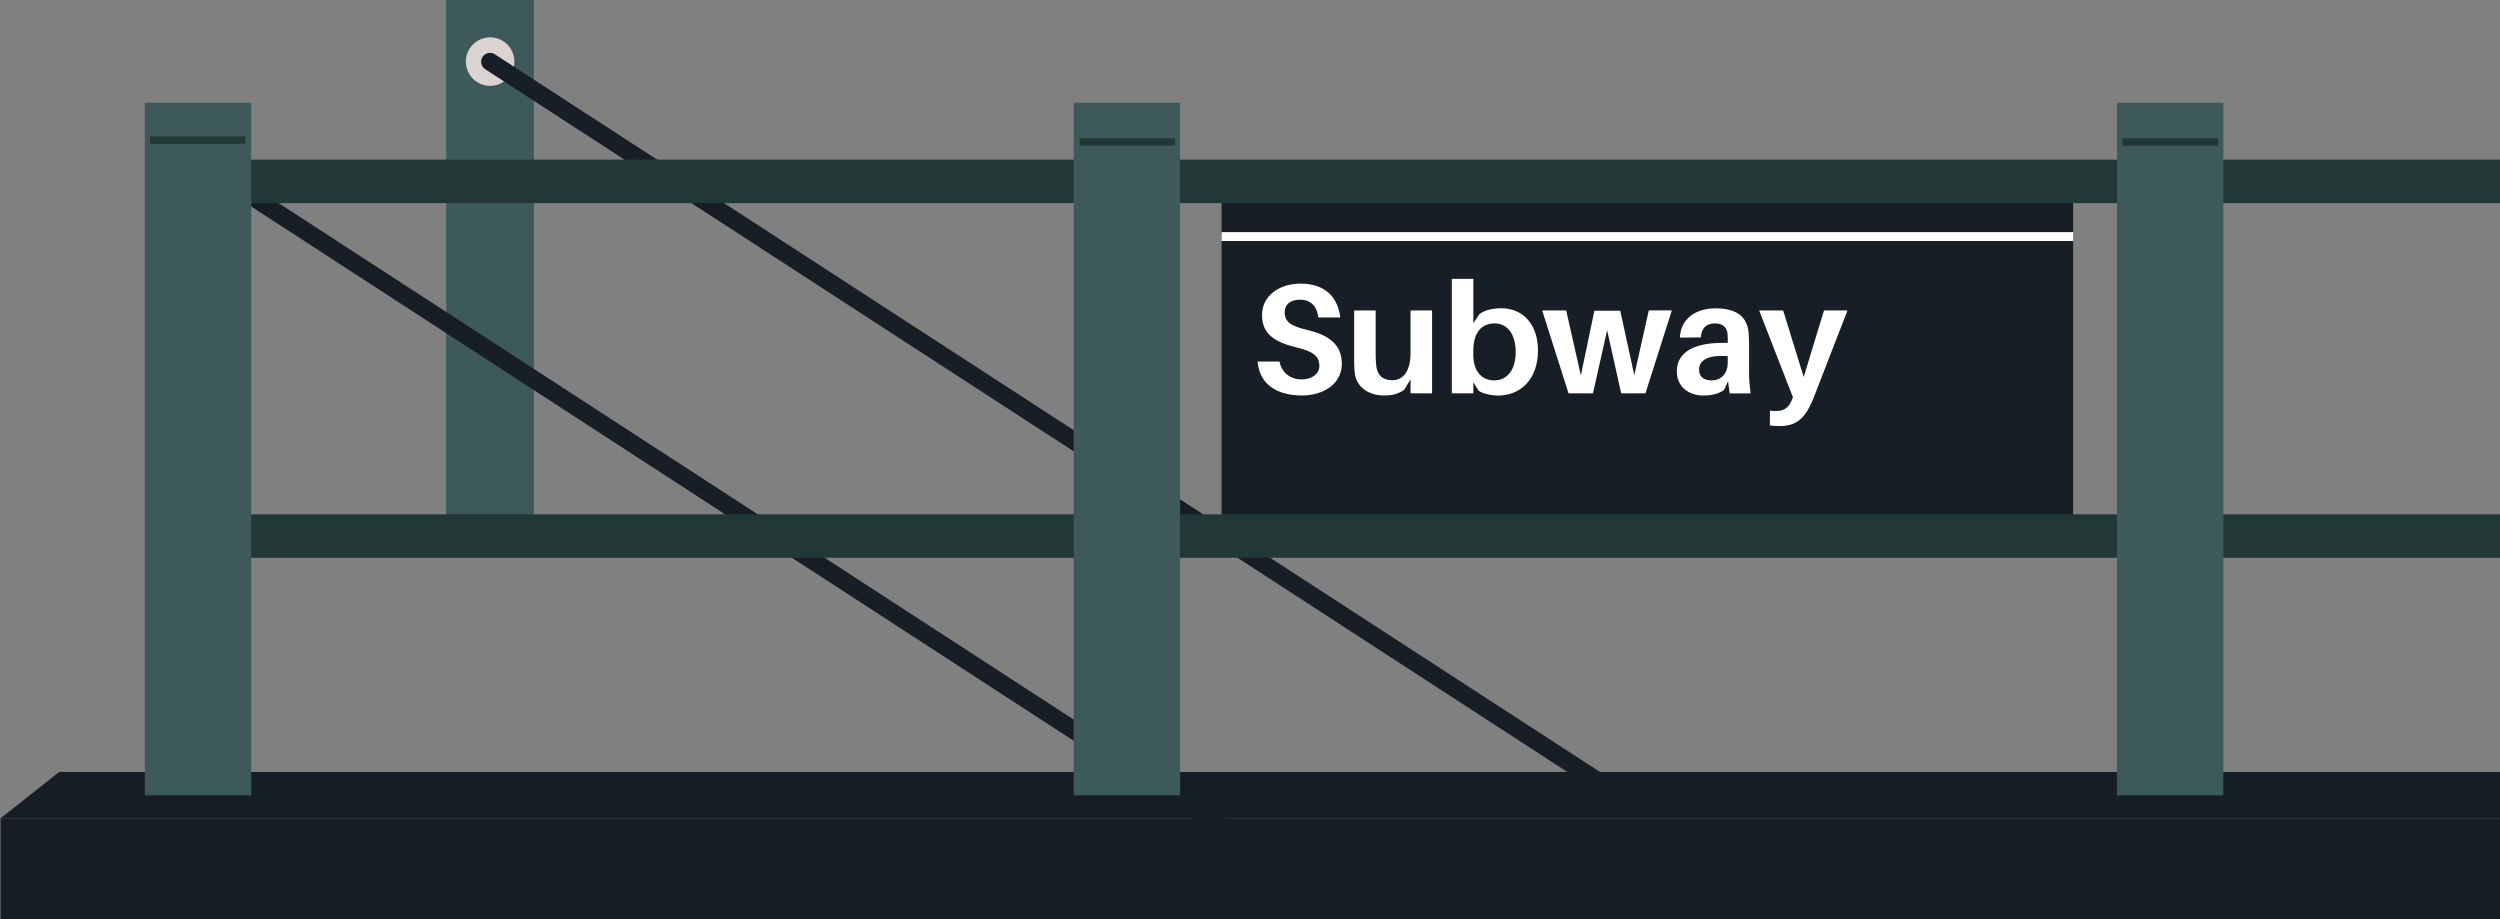 <!-- Generator: Adobe Illustrator 24.3.0, SVG Export Plug-In  -->
<svg version="1.1" xmlns="http://www.w3.org/2000/svg" xmlns:xlink="http://www.w3.org/1999/xlink" x="0px" y="0px"
	 width="602.05px" height="221.34px" viewBox="0 0 602.05 221.34"
	 style="overflow:visible;enable-background:new 0 0 602.05 221.34;" xml:space="preserve">
<rect x="0" y="0" width="602.05" height="221.34" fill="#808080" stroke="none"/>
<style type="text/css">
	.st0{fill:#3D5959;}
	.st1{fill:#DBD2D2;}
	.st2{fill:#171E26;}
	.st3{fill:#FFFFFF;}
	.st4{fill:#223837;}
</style>
<defs>
</defs>
<g>
	<g>
		<rect x="107.45" class="st0" width="21.12" height="133.92"/>
		
			<ellipse transform="matrix(0.924 -0.383 0.383 0.924 3.293 46.292)" class="st1" cx="118.01" cy="14.87" rx="5.84" ry="5.84"/>
		<path class="st2" d="M386.93,191.66c-0.4,0-0.8-0.11-1.16-0.35L116.84,16.66c-0.99-0.64-1.27-1.97-0.63-2.96
			c0.64-0.99,1.97-1.27,2.96-0.63L388.1,187.72c0.99,0.64,1.27,1.97,0.63,2.96C388.32,191.31,387.63,191.66,386.93,191.66z"/>
	</g>
	<g>
		<polygon class="st2" points="602.05,197.17 0,197.17 14.27,185.89 602.05,185.89 		"/>
		<rect x="0.13" y="197.17" class="st2" width="601.92" height="24.17"/>
	</g>
	
		<rect x="179.28" y="-34.51" transform="matrix(0.545 -0.839 0.839 0.545 -22.908 209.436)" class="st2" width="4.28" height="320.66"/>
	<g>
		<rect x="294.18" y="48.91" class="st2" width="205.07" height="77.35"/>
		<rect x="294.18" y="55.9" class="st3" width="205.07" height="2.14"/>
		<g>
			<path class="st3" d="M322.77,76.45h-5.29c-0.3-2.63-1.76-4.28-4.46-4.28c-2.06,0-3.64,0.98-3.64,3.08c0,2.18,1.39,3.26,5.51,4.24
				c5.7,1.31,8.25,3.94,8.25,8.1c0,4.88-4.46,7.65-9.57,7.65c-6.19,0-10.24-2.74-10.73-8.18h5.29c0.56,2.85,2.74,4.31,5.36,4.31
				c2.36,0,4.24-1.28,4.24-3.26c0-2.18-1.35-3.45-5.18-4.35c-5.29-1.28-8.63-3.11-8.63-7.88c0-4.76,4.31-7.58,9.27-7.58
				C319.4,68.31,322.21,71.84,322.77,76.45z"/>
			<path class="st3" d="M344.87,94.72h-5.18v-3.38l-1.54,2.55c-1.46,0.98-2.89,1.35-4.8,1.35c-4.13,0-6.6-2.33-7.05-5.06
				c-0.15-1.01-0.19-2.03-0.19-3.64V74.76h5.18v10.69c0,0.64,0.04,1.73,0.15,2.74c0.26,2.06,1.46,3.38,3.86,3.38
				c2.59,0,4.39-2.14,4.39-6.64V74.76h5.18V94.72z"/>
			<path class="st3" d="M370.38,84.37c0,7.2-4.43,10.88-9.57,10.88c-1.65,0-3.68-0.41-4.69-1.13l-1.31-2.06v2.66h-5.18V67.15h5.18
				V77.8l1.5-2.18c1.13-0.9,3.15-1.39,5.18-1.39C367.08,74.24,370.38,78.48,370.38,84.37z M365.01,84.71c0-4.09-1.95-6.83-5.03-6.83
				c-2.85,0-5.18,1.76-5.18,6.64v0.94c0,4.54,2.59,6.15,4.99,6.15C362.8,91.61,365.01,89.32,365.01,84.71z"/>
			<path class="st3" d="M396.26,94.72h-5.85l-3.38-15.19l-3.41,15.19h-5.89l-6.34-19.96h5.78l3.53,15.64l3.26-15.57h6.23l3.38,15.53
				l3.49-15.61h5.55L396.26,94.72z"/>
			<path class="st3" d="M416.15,91.8l-0.98,2.14c-1.39,0.94-3.08,1.31-4.95,1.31c-3.45,0-6.41-2.03-6.41-5.81
				c0-4.39,3.75-6.87,10.99-6.87h1.28v-0.41c0-0.6,0-1.2-0.07-1.88c-0.15-1.39-1.05-2.4-3.08-2.4c-2.06,0-3.19,1.2-3.34,3.38
				l-5.03,0.04c0.15-4.5,3.79-7.05,8.55-7.05c5.59,0,7.69,2.44,7.99,5.89c0.07,0.94,0.11,1.99,0.11,3.08v6.45
				c0,1.5,0.07,2.85,0.38,5.06h-5.06L416.15,91.8z M416.07,87.37v-1.61c-4.13-0.3-6.9,0.64-6.9,3.26c0,1.76,1.2,2.59,3.04,2.59
				C414.31,91.61,416.07,90.14,416.07,87.37z"/>
			<path class="st3" d="M436.89,95.47c-2.1,5.4-4.28,7.13-8.33,7.13c-0.94,0-1.58-0.04-2.33-0.15v-3.56
				c0.53,0.08,1.01,0.08,1.54,0.08c1.76,0,2.93-0.68,3.75-2.66l0.26-0.64l-8.14-20.9h5.78l4.95,16.02l4.88-16.02h5.66L436.89,95.47z
				"/>
		</g>
	</g>
	<rect x="40.86" y="123.85" class="st4" width="561.2" height="10.47"/>
	<rect x="40.86" y="38.44" class="st4" width="561.2" height="10.47"/>
	<g>
		<g>
			<rect x="34.88" y="24.74" class="st0" width="25.62" height="166.79"/>
			<rect x="36.11" y="32.85" class="st4" width="23" height="1.78"/>
		</g>
		<g>
			<rect x="258.57" y="24.74" class="st0" width="25.62" height="166.79"/>
			<rect x="260" y="33.31" class="st4" width="23.01" height="1.78"/>
		</g>
		<g>
			<rect x="509.81" y="24.74" class="st0" width="25.62" height="166.79"/>
			<rect x="511.12" y="33.31" class="st4" width="23.01" height="1.78"/>
		</g>
	</g>
</g>
</svg>
